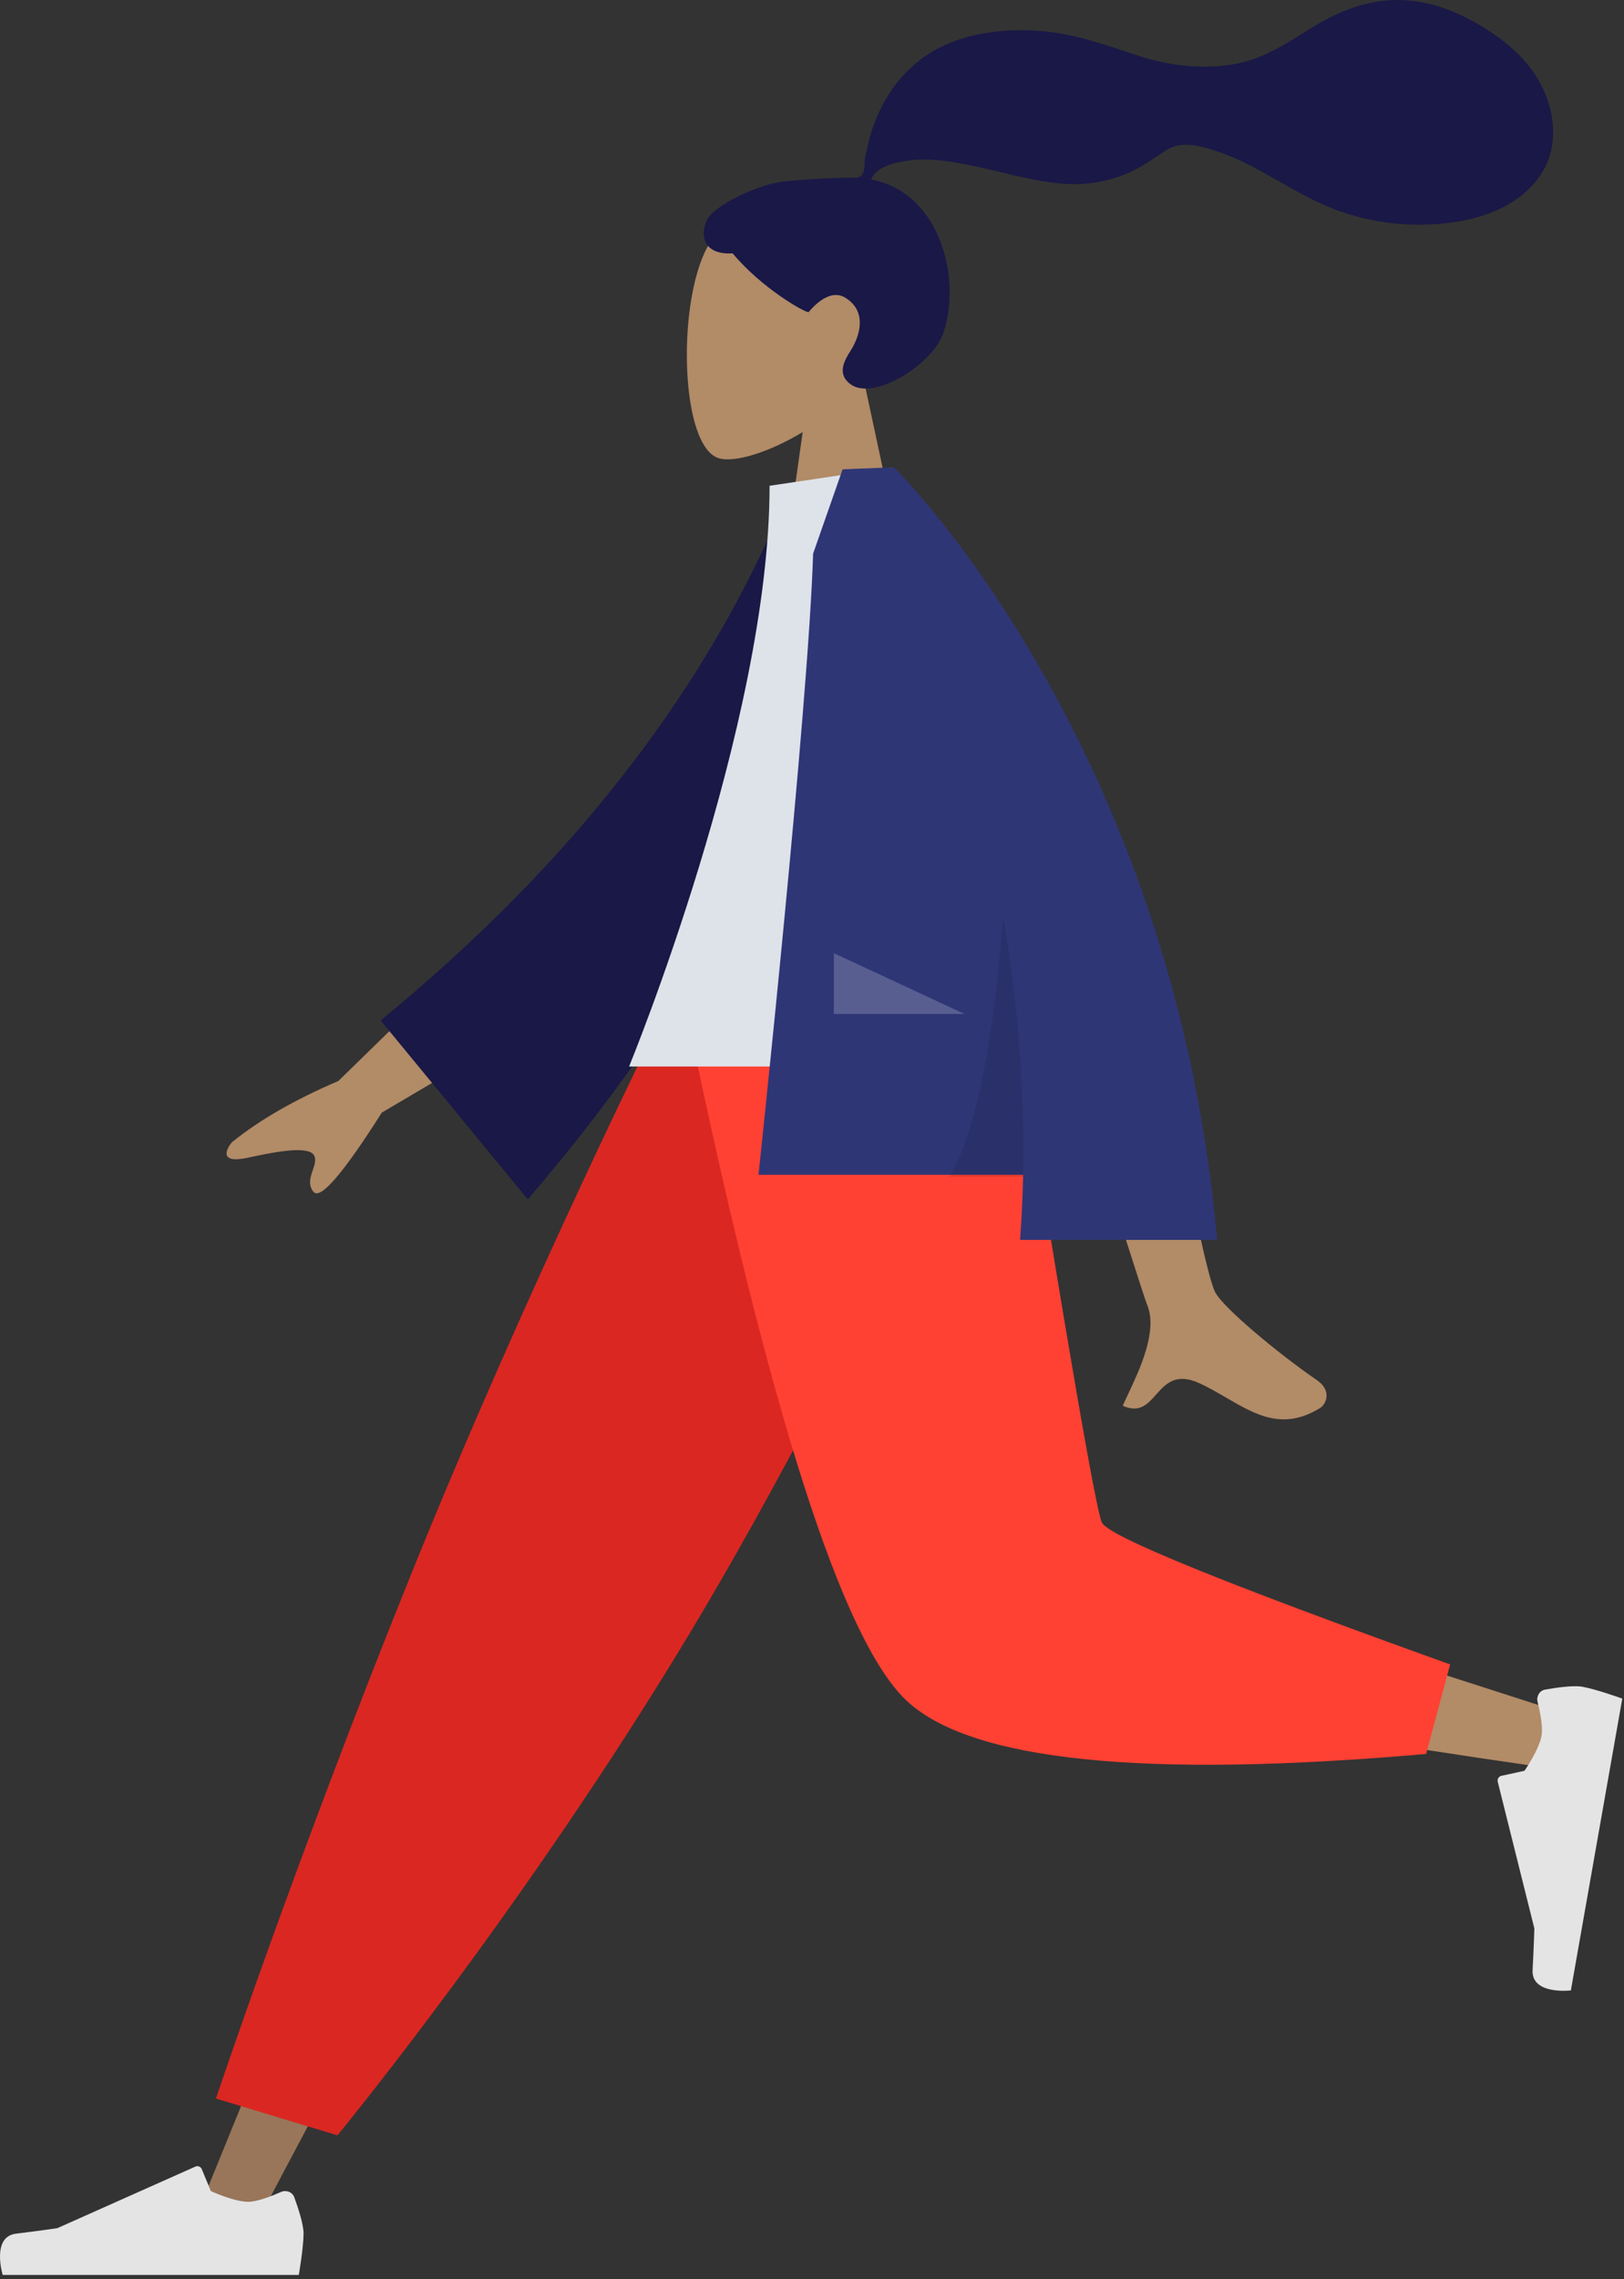 <svg width="335" height="470" viewBox="0 0 335 470" fill="none" xmlns="http://www.w3.org/2000/svg">
<rect x="0" y="0" width="335" height="470" fill="#333333" stroke="none"/>
<path fill-rule="evenodd" clip-rule="evenodd" d="M165.579 89.1C158.565 93.328 151.674 95.371 148.439 94.537C140.327 92.446 139.582 62.764 145.858 51.063C152.134 39.361 184.4 34.261 186.026 57.445C186.59 65.492 183.212 72.673 178.222 78.533L187.17 120.252H161.176L165.579 89.1Z" fill="#B28B67"/>
<path fill-rule="evenodd" clip-rule="evenodd" d="M160.674 37.577C164.1 37.014 173.324 36.628 175.025 36.628C176.113 36.628 177.291 36.877 177.935 35.878C178.462 35.061 178.269 33.678 178.426 32.729C178.609 31.627 178.868 30.539 179.131 29.454C179.878 26.366 181.008 23.427 182.588 20.669C185.554 15.494 189.899 11.44 195.384 9.082C201.441 6.477 208.295 5.881 214.81 6.409C221.782 6.974 228.094 9.276 234.677 11.443C240.95 13.507 247.52 14.32 254.081 13.312C260.692 12.296 265.687 8.712 271.263 5.311C276.971 1.829 283.494 -0.449 290.242 0.075C296.541 0.564 302.347 3.165 307.555 6.64C312.429 9.892 316.45 13.804 318.72 19.31C321.162 25.232 321.16 31.733 317.144 36.968C311.322 44.555 300.516 46.517 291.525 46.322C286.324 46.209 281.217 45.26 276.307 43.532C269.759 41.229 264.101 37.324 257.975 34.156C255.1 32.669 252.129 31.449 249.014 30.569C245.991 29.715 243.014 29.324 240.278 31.15C237.383 33.082 234.789 34.98 231.477 36.189C228.3 37.35 224.935 37.999 221.55 37.973C214.964 37.922 208.472 35.869 202.075 34.494C196.859 33.373 191.278 32.256 185.96 33.334C183.741 33.783 180.5 34.712 179.699 37.019C193.188 39.464 198.486 56.151 194.683 68.4C192.63 75.012 180.293 82.74 175.496 79.265C172.457 77.063 174.302 74.172 175.496 72.263C177.783 68.609 178.565 63.914 174.334 61.37C170.684 59.176 166.847 64.387 166.774 64.381C165.771 64.302 157.103 59.399 151.132 52.244C145.24 52.593 144.347 48.708 145.753 45.53C147.16 42.352 155.94 38.353 160.674 37.577Z" fill="#191847"/>
<path fill-rule="evenodd" clip-rule="evenodd" d="M193.669 210.172L113.189 344.754L52.852 458.531H39.856L140.951 210.172H193.669Z" fill="#997659"/>
<path fill-rule="evenodd" clip-rule="evenodd" d="M57.96 451.995C59.03 451.52 60.304 451.994 60.706 453.094C61.5 455.266 62.616 458.653 62.616 460.54C62.616 463.471 61.639 469.094 61.639 469.094C58.241 469.094 0.552 469.094 0.552 469.094C0.552 469.094 -1.83 461.219 3.301 460.591C8.431 459.963 11.824 459.457 11.824 459.457L40.295 446.762C40.81 446.533 41.412 446.773 41.627 447.294L43.485 451.801C43.485 451.801 48.234 454.017 51.203 454.017C53.063 454.017 56.013 452.861 57.96 451.995Z" fill="#E4E4E4"/>
<path fill-rule="evenodd" clip-rule="evenodd" d="M69.609 440.312L44.546 432.729C44.546 432.729 61.017 383.477 84.921 324.33C108.825 265.182 136.265 210.172 136.265 210.172H207.051C207.051 210.172 176.544 279.757 142.368 336.627C108.191 393.496 69.609 440.312 69.609 440.312Z" fill="#DB2721"/>
<path fill-rule="evenodd" clip-rule="evenodd" d="M198.958 210.172C206.554 257.465 221.204 317.887 222.587 319.752C223.508 320.995 256.691 332.117 322.134 353.117L319.327 364.58C241.286 353.317 200.165 344.579 195.964 338.366C189.663 329.046 158.2 255.416 146.013 210.172H198.958Z" fill="#B28B67"/>
<path fill-rule="evenodd" clip-rule="evenodd" d="M299.13 343.208L294.185 361.67C235.815 366.791 200.05 363.09 186.891 350.57C173.732 338.049 158.735 291.25 141.899 210.172H209.397C220.064 276.564 226.028 311.154 227.288 313.941C228.548 316.728 252.495 326.484 299.13 343.208Z" fill="#FF4133"/>
<path fill-rule="evenodd" clip-rule="evenodd" d="M317.172 350.913C316.89 349.777 317.579 348.605 318.732 348.4C321.008 347.995 324.537 347.484 326.395 347.811C329.28 348.32 334.646 350.258 334.646 350.258C334.056 353.606 324.038 410.434 324.038 410.434C324.038 410.434 315.872 411.411 316.145 406.249C316.418 401.086 316.509 397.655 316.509 397.655L308.953 367.405C308.816 366.858 309.158 366.307 309.708 366.186L314.469 365.139C314.469 365.139 317.476 360.846 317.991 357.921C318.314 356.09 317.687 352.981 317.172 350.913Z" fill="#E4E4E4"/>
<path fill-rule="evenodd" clip-rule="evenodd" d="M69.794 222.908L100.475 192.97L110.666 210.607L78.761 229.423C70.761 242.028 66.063 247.473 64.666 245.761C63.488 244.317 64.028 242.735 64.525 241.277C64.913 240.142 65.274 239.082 64.778 238.223C63.644 236.26 57.238 237.384 51.205 238.71C45.172 240.037 46.568 237.073 47.85 235.525C53.552 230.923 60.867 226.717 69.794 222.908ZM250.641 266.406C247.467 259.965 236.659 197.192 236.659 197.192L214.025 197.281C214.025 197.281 234.988 264.971 236.659 269.112C238.829 274.492 235.142 282.308 232.643 287.609C232.256 288.429 231.897 289.189 231.594 289.87C235.062 291.423 236.729 289.547 238.485 287.568C240.469 285.334 242.569 282.968 247.511 285.268C249.421 286.157 251.228 287.207 252.993 288.234C259.091 291.779 264.693 295.036 272.313 290.333C273.521 289.587 274.845 286.78 271.646 284.586C263.677 279.12 252.193 269.554 250.641 266.406Z" fill="#B28B67"/>
<path fill-rule="evenodd" clip-rule="evenodd" d="M172.338 102.196L162.972 100.589C146.847 140.879 118.696 177.488 78.517 210.414L108.878 247.311C149.052 200.426 173.816 152.055 172.338 102.196Z" fill="#191847"/>
<path fill-rule="evenodd" clip-rule="evenodd" d="M213.164 219.922H129.767C129.767 219.922 158.749 149.436 158.749 100.168L183.906 96.419C203.677 128.225 209.26 167.383 213.164 219.922Z" fill="#DDE3E9"/>
<path fill-rule="evenodd" clip-rule="evenodd" d="M251.072 255.672C241.952 152.748 184.458 96.419 184.458 96.419L184.438 96.436C184.435 96.431 184.432 96.425 184.428 96.419H182.786C179.839 96.52 173.808 96.784 173.808 96.784L167.729 114.161C166.764 145.94 156.464 242.245 156.464 242.245H211.053C210.96 246.661 210.754 251.138 210.424 255.672H251.072Z" fill="#2F3676"/>
<path fill-rule="evenodd" clip-rule="evenodd" d="M211.043 242.672C211.479 223.443 209.773 205.388 206.928 189.048C205.44 208.437 202.33 231.767 195.835 242.672H211.043Z" fill="black" fill-opacity="0.1"/>
<path fill-rule="evenodd" clip-rule="evenodd" d="M198.964 209.087L172.007 196.552V209.087H198.964Z" fill="white" fill-opacity="0.2"/>
</svg>
